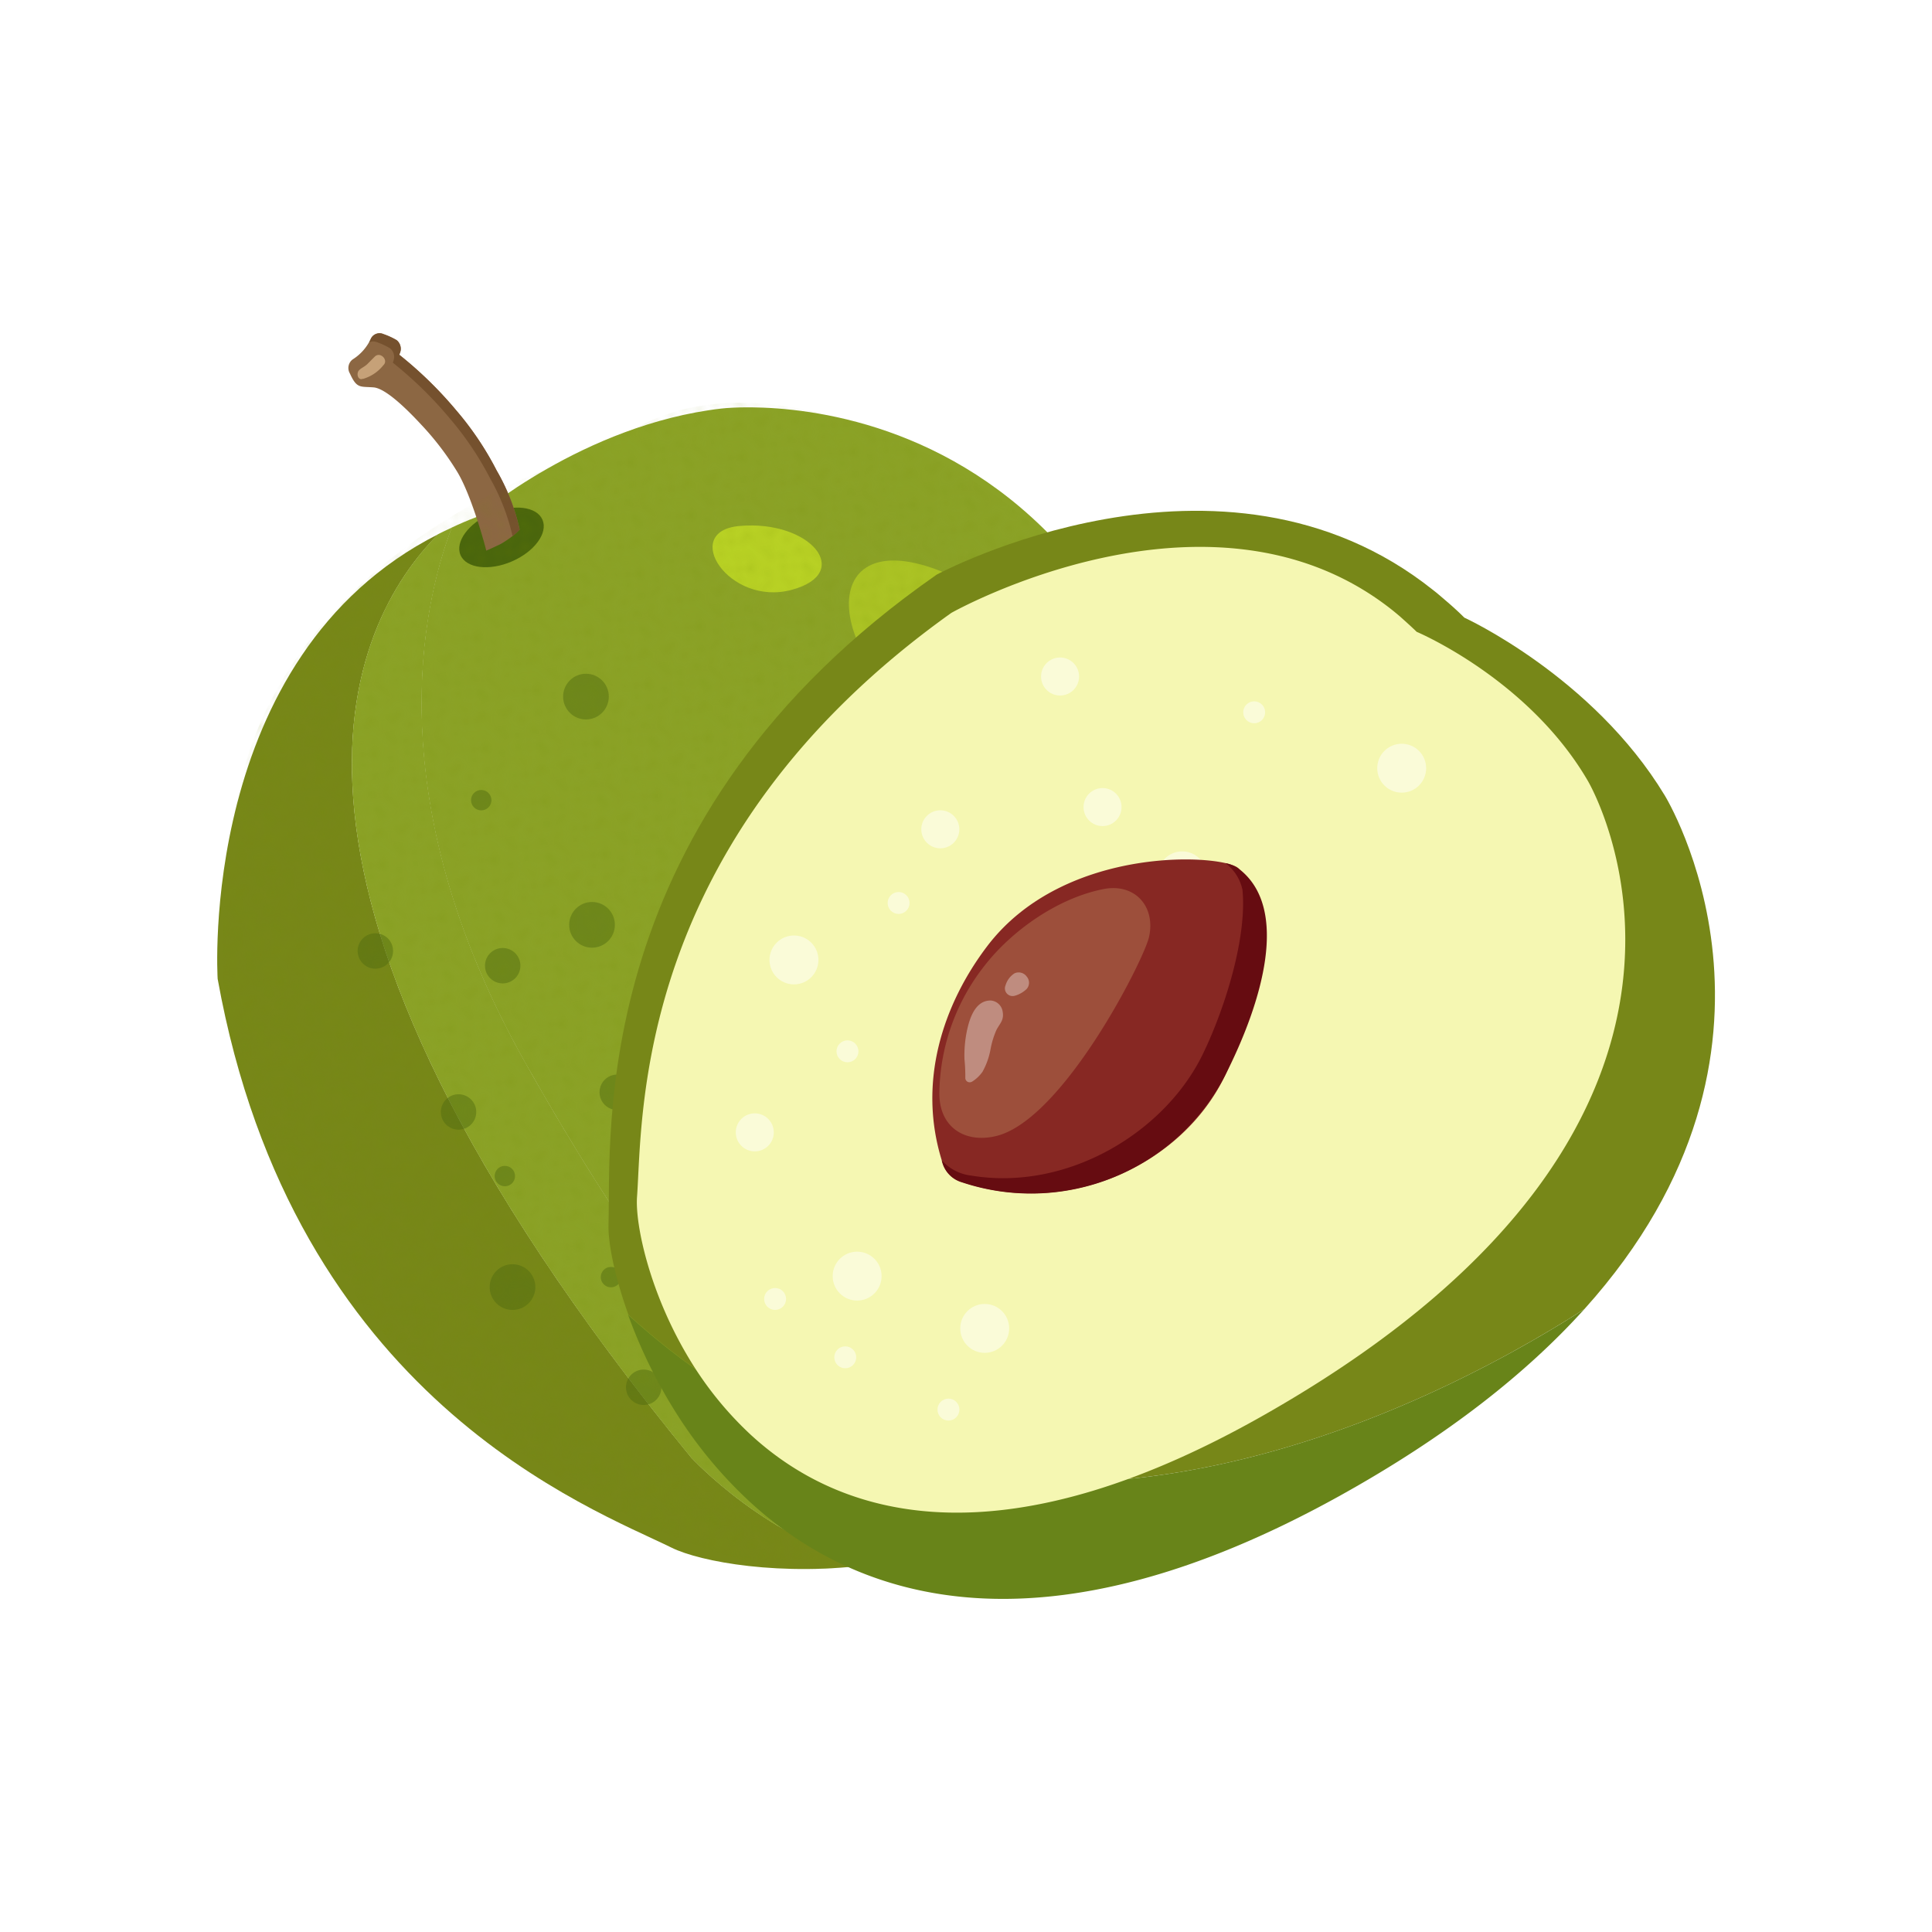 <svg xmlns="http://www.w3.org/2000/svg" xmlns:xlink="http://www.w3.org/1999/xlink" viewBox="0 0 252 252"><defs><pattern id="f45bef0e-4748-4c29-b304-a75d755ede97" data-name="Motivo nuevo 2" width="10" height="10" patternTransform="matrix(-0.78, -0.69, -0.67, 0.76, 94.79, -42.85)" patternUnits="userSpaceOnUse" viewBox="0 0 10 10"><rect width="10" height="10" style="fill:none"/><path d="M1.82,10.11l.08.17" style="fill:none;stroke:#758a00;stroke-linecap:round;stroke-miterlimit:10;stroke-width:0.379px"/><path d="M3.5,10.15l0,0" style="fill:none;stroke:#758a00;stroke-linecap:round;stroke-miterlimit:10;stroke-width:0.379px"/><path d="M10.14,4.55l0-.09" style="fill:none;stroke:#758a00;stroke-linecap:round;stroke-miterlimit:10;stroke-width:0.379px"/><path d="M2.94,4.36l.58.21" style="fill:none;stroke:#758a00;stroke-linecap:round;stroke-miterlimit:10;stroke-width:0.379px"/><path d="M6.69,1.39l0,.29" style="fill:none;stroke:#758a00;stroke-linecap:round;stroke-miterlimit:10;stroke-width:0.379px"/><path d="M8.72,4.49l0,.08" style="fill:none;stroke:#758a00;stroke-linecap:round;stroke-miterlimit:10;stroke-width:0.379px"/><path d="M6.41,8,6.25,8" style="fill:none;stroke:#758a00;stroke-linecap:round;stroke-miterlimit:10;stroke-width:0.379px"/><path d="M2.53,8.66l-.13,0" style="fill:none;stroke:#758a00;stroke-linecap:round;stroke-miterlimit:10;stroke-width:0.379px"/><path d="M1.36,6.48l-.09-.12" style="fill:none;stroke:#758a00;stroke-linecap:round;stroke-miterlimit:10;stroke-width:0.379px"/><path d="M.87,1.47.79,1.31" style="fill:none;stroke:#758a00;stroke-linecap:round;stroke-miterlimit:10;stroke-width:0.379px"/><path d="M3.56,1.8l.08-.12" style="fill:none;stroke:#758a00;stroke-linecap:round;stroke-miterlimit:10;stroke-width:0.379px"/><path d="M8.43,2.09H8.6" style="fill:none;stroke:#758a00;stroke-linecap:round;stroke-miterlimit:10;stroke-width:0.379px"/><path d="M8.52,7.71l.08.08" style="fill:none;stroke:#758a00;stroke-linecap:round;stroke-miterlimit:10;stroke-width:0.379px"/><path d="M8.31,9.49l0,.25" style="fill:none;stroke:#758a00;stroke-linecap:round;stroke-miterlimit:10;stroke-width:0.379px"/><path d="M5.09,6.76l.08,0" style="fill:none;stroke:#758a00;stroke-linecap:round;stroke-miterlimit:10;stroke-width:0.379px"/><path d="M5.87,4.74l.09,0" style="fill:none;stroke:#758a00;stroke-linecap:round;stroke-miterlimit:10;stroke-width:0.379px"/><path d="M1.2,3.83H1" style="fill:none;stroke:#758a00;stroke-linecap:round;stroke-miterlimit:10;stroke-width:0.379px"/><path d="M.5,8.78.3,9" style="fill:none;stroke:#758a00;stroke-linecap:round;stroke-miterlimit:10;stroke-width:0.379px"/><path d="M4.39,9.61v.33" style="fill:none;stroke:#758a00;stroke-linecap:round;stroke-miterlimit:10;stroke-width:0.379px"/><path d="M1.82.11,1.9.28" style="fill:none;stroke:#758a00;stroke-linecap:round;stroke-miterlimit:10;stroke-width:0.379px"/><path d="M5,3l-.09.17" style="fill:none;stroke:#758a00;stroke-linecap:round;stroke-miterlimit:10;stroke-width:0.379px"/><path d="M3.31,6.64l.08,0" style="fill:none;stroke:#758a00;stroke-linecap:round;stroke-miterlimit:10;stroke-width:0.379px"/><path d="M7,6,7,6.06" style="fill:none;stroke:#758a00;stroke-linecap:round;stroke-miterlimit:10;stroke-width:0.379px"/><path d="M7.15,3.7l.13.13" style="fill:none;stroke:#758a00;stroke-linecap:round;stroke-miterlimit:10;stroke-width:0.379px"/><path d="M9.13.71v0" style="fill:none;stroke:#758a00;stroke-linecap:round;stroke-miterlimit:10;stroke-width:0.379px"/><path d="M9.56,2.63v0" style="fill:none;stroke:#758a00;stroke-linecap:round;stroke-miterlimit:10;stroke-width:0.379px"/><path d="M7.56,5.35s0,0,0,0" style="fill:none;stroke:#758a00;stroke-linecap:round;stroke-miterlimit:10;stroke-width:0.379px"/><path d="M7.39.79h0" style="fill:none;stroke:#758a00;stroke-linecap:round;stroke-miterlimit:10;stroke-width:0.379px"/><path d="M9.18,6.34h.08" style="fill:none;stroke:#758a00;stroke-linecap:round;stroke-miterlimit:10;stroke-width:0.379px"/><path d="M9.6,8h.17" style="fill:none;stroke:#758a00;stroke-linecap:round;stroke-miterlimit:10;stroke-width:0.379px"/><path d="M5.81,9.62l0,0" style="fill:none;stroke:#758a00;stroke-linecap:round;stroke-miterlimit:10;stroke-width:0.379px"/><path d="M4.31,8.34h.13" style="fill:none;stroke:#758a00;stroke-linecap:round;stroke-miterlimit:10;stroke-width:0.379px"/><path d="M2,7.53l0,0" style="fill:none;stroke:#758a00;stroke-linecap:round;stroke-miterlimit:10;stroke-width:0.379px"/><path d="M.44,5.92l.08,0" style="fill:none;stroke:#758a00;stroke-linecap:round;stroke-miterlimit:10;stroke-width:0.379px"/><path d="M.14,4.55l0-.09" style="fill:none;stroke:#758a00;stroke-linecap:round;stroke-miterlimit:10;stroke-width:0.379px"/><path d="M2,5.31H2" style="fill:none;stroke:#758a00;stroke-linecap:round;stroke-miterlimit:10;stroke-width:0.379px"/><path d="M2,3h.08" style="fill:none;stroke:#758a00;stroke-linecap:round;stroke-miterlimit:10;stroke-width:0.379px"/><path d="M2.44,1.26l0-.13" style="fill:none;stroke:#758a00;stroke-linecap:round;stroke-miterlimit:10;stroke-width:0.379px"/><path d="M3.5.15l0,0" style="fill:none;stroke:#758a00;stroke-linecap:round;stroke-miterlimit:10;stroke-width:0.379px"/><path d="M5,1.69l0-.13" style="fill:none;stroke:#758a00;stroke-linecap:round;stroke-miterlimit:10;stroke-width:0.379px"/><path d="M3.68,3.14l0,0" style="fill:none;stroke:#758a00;stroke-linecap:round;stroke-miterlimit:10;stroke-width:0.379px"/><path d="M4.4,5.19h.13" style="fill:none;stroke:#758a00;stroke-linecap:round;stroke-miterlimit:10;stroke-width:0.379px"/><path d="M6.23,2.76l-.08-.09" style="fill:none;stroke:#758a00;stroke-linecap:round;stroke-miterlimit:10;stroke-width:0.379px"/><path d="M5.67.92s-.07,0,0,0" style="fill:none;stroke:#758a00;stroke-linecap:round;stroke-miterlimit:10;stroke-width:0.379px"/><path d="M7.39,7.74l.08,0" style="fill:none;stroke:#758a00;stroke-linecap:round;stroke-miterlimit:10;stroke-width:0.379px"/><path d="M7.34,9.28l.09.09" style="fill:none;stroke:#758a00;stroke-linecap:round;stroke-miterlimit:10;stroke-width:0.379px"/><path d="M4.39-.39v.33" style="fill:none;stroke:#758a00;stroke-linecap:round;stroke-miterlimit:10;stroke-width:0.379px"/></pattern></defs><g id="a8b9425a-d905-462f-a569-c1c73c4d3a23" data-name="Layer 46"><path d="M90.16,190.11c-61.65-75.32-44.47-108.85-33-120.43-31.49,15.94-28.77,58-28.77,58,9.88,54.82,48.8,69.05,59.23,74.2,3.65,1.81,14.34,3.84,26.41,2.13C100.54,201.39,90.16,190.11,90.16,190.11Z" style="fill:#778718"/><path d="M94.08,53.29c-18,2.09-32,14.18-32,14.18-1.1.41-2.15.87-3.17,1.35-3.83,10.09-9.69,35.54,9.55,69.72,24.92,44.26,45.74,62,59.62,61.67,18.2-7.6,34.75-26.68,31.43-70.15C153.12,46,94.08,53.29,94.08,53.29Z" style="fill:#8ba226"/><path d="M68.49,138.54c-19.24-34.18-13.38-59.63-9.55-69.72-.61.28-1.22.56-1.8.86-11.45,11.58-28.63,45.11,33,120.43,0,0,10.38,11.28,23.85,13.92a57.65,57.65,0,0,0,14.1-3.82C114.23,200.49,93.41,182.8,68.49,138.54Z" style="fill:#8ba226"/><path d="M123.79,96.33c13.69,8,14.74-15.87-1.52-22S107.3,86.68,123.79,96.33Z" style="fill:#b8d124;opacity:0.71"/><path d="M96.42,68.61c-7.7.7-1.36,10.53,6.83,8.33S105.7,67.76,96.42,68.61Z" style="fill:#b8d124"/><circle cx="76.43" cy="90.86" r="2.98" style="fill:#516b11;opacity:0.49"/><circle cx="77.22" cy="120.63" r="2.98" style="fill:#516b11;opacity:0.49"/><circle cx="117.32" cy="165.43" r="2.98" style="fill:#516b11;opacity:0.49"/><circle cx="66.85" cy="167.88" r="2.98" style="fill:#516b11;opacity:0.49"/><circle cx="105.06" cy="176.9" r="2.98" style="fill:#516b11;opacity:0.49"/><circle cx="80.51" cy="142.47" r="2.31" style="fill:#516b11;opacity:0.49"/><circle cx="59.81" cy="145.04" r="2.31" style="fill:#516b11;opacity:0.49"/><circle cx="65.57" cy="125.96" r="2.31" style="fill:#516b11;opacity:0.49"/><circle cx="48.96" cy="124.04" r="2.31" style="fill:#516b11;opacity:0.49"/><circle cx="83.96" cy="180.95" r="2.31" style="fill:#516b11;opacity:0.49"/><circle cx="97.19" cy="155.09" r="1.33" style="fill:#516b11;opacity:0.49"/><circle cx="79.69" cy="166.58" r="1.33" style="fill:#516b11;opacity:0.49"/><circle cx="89.03" cy="150.2" r="1.33" style="fill:#516b11;opacity:0.49"/><circle cx="113.46" cy="182.34" r="1.33" style="fill:#516b11;opacity:0.49"/><circle cx="124.47" cy="173.56" r="1.33" style="fill:#516b11;opacity:0.49"/><circle cx="103.43" cy="187.15" r="1.33" style="fill:#516b11;opacity:0.49"/><circle cx="65.85" cy="153.4" r="1.33" style="fill:#516b11;opacity:0.49"/><circle cx="62.77" cy="104.37" r="1.33" style="fill:#516b11;opacity:0.49"/><ellipse cx="65.41" cy="70.1" rx="5.82" ry="3.41" transform="translate(-22.43 31.68) rotate(-23.36)" style="fill:#4a660c"/><path d="M59.62,61.51c1.93,3.15,3.8,10.17,3.8,10.31l.54-.23.75-.35c.25-.12.5-.22.73-.36a14.81,14.81,0,0,0,1.47-1,9.48,9.48,0,0,0,.87-.81,26.77,26.77,0,0,0-3-7.71,40.22,40.22,0,0,0-5.25-7.82,51.62,51.62,0,0,0-7.44-7.27c0-.1.07-.2.1-.3a1.45,1.45,0,0,0-.45-1.61,9.52,9.52,0,0,0-1.72-.79,1.25,1.25,0,0,0-1.68.68A6.31,6.31,0,0,1,46,46.88a1.4,1.4,0,0,0-.36,1.84c.91,2,1.32,1.67,3.09,1.81s5,3.55,6.28,4.93A37.31,37.31,0,0,1,59.62,61.51Z" style="fill:#8c6743"/><path d="M51.24,47.31a51.69,51.69,0,0,1,7.44,7.28,40.91,40.91,0,0,1,5.25,7.81,27.76,27.76,0,0,1,2.92,7.5l.06,0a9.48,9.48,0,0,0,.87-.81,26.77,26.77,0,0,0-3-7.71,40.22,40.22,0,0,0-5.25-7.82,51.62,51.62,0,0,0-7.44-7.27c0-.1.07-.2.1-.3a1.45,1.45,0,0,0-.45-1.61,9.52,9.52,0,0,0-1.72-.79,1.25,1.25,0,0,0-1.68.68l-.18.36a1.36,1.36,0,0,1,1,0,9.17,9.17,0,0,1,1.71.8A1.44,1.44,0,0,1,51.34,47C51.31,47.12,51.27,47.21,51.24,47.31Z" style="fill:#75512e"/><path d="M47.05,48.85a6.26,6.26,0,0,0,2.39-1.78Z" style="fill:#c6a178"/><path d="M47.19,49.42l-.42-.24a.61.61,0,0,0,.58.24A5.24,5.24,0,0,0,50,47.64c.72-.66-.39-1.81-1.1-1.14-.33.32-.64.65-1,1s-.77.48-1.08.81-.23,1.15.35,1.15Z" style="fill:#c6a178"/><path d="M81.6,56.62c21.77-14,59.87,11.23,65.18,27.05,7.67,11.88,6,19.79,9.65,33.15,5.07,18.63,3.75,26.55,1.07,40.94-2.21,11.83-5.73,21.65-13,30.3C142,191,123.87,200,120.41,201.6c-11.12,5-21,3.44-32.16-1a100,100,0,0,1-30-19.06c-5.07-4.24-9.2-7.78-12.62-13.87-15.84-28.17-19-31.58-15.15-60.77C34.87,73.45,72.1,60.92,72.1,60.92" style="opacity:0.5;fill:url(#f45bef0e-4748-4c29-b304-a75d755ede97)"/><path d="M206.66,170.75c30.74-34.14,10.48-67,10.48-67C207.75,88.22,191,80.56,191,80.56c-.84-.84-1.69-1.6-2.55-2.33-.51-.43-1-.87-1.54-1.28-27.59-22-64.73-2-64.73-2-45.73,31.8-42.47,73.11-42.81,84.74-.07,2.29.73,6.62,2.6,11.8C128.32,213.76,185.65,184.22,206.66,170.75Z" style="fill:#778718"/><path d="M81.92,171.49a66.2,66.2,0,0,0,6.46,13.1,57.51,57.51,0,0,0,9.34,11.22c14.49,13.39,38.73,20.49,76.86-.61,14.32-7.93,24.67-16.23,32.08-24.45C185.65,184.22,128.32,213.76,81.92,171.49Z" style="fill:#688419"/><path d="M207.11,101.85c-7.75-13.31-22.33-19.44-22.33-19.44-.71-.7-1.44-1.34-2.17-2-.44-.37-.87-.73-1.31-1.07-23.62-18.36-57.21.6-57.21.6-41.62,29.67-40.24,65.92-41,76.18-.26,3.59,1.66,12.79,7.1,21.59a45.31,45.31,0,0,0,7.85,9.54c12.33,11.26,33.52,16.63,68-3.35C232.87,145.3,207.11,101.85,207.11,101.85Z" style="fill:#f5f7b2"/><circle cx="182.83" cy="100.2" r="3.19" style="fill:#fff;opacity:0.49"/><circle cx="154.2" cy="114.24" r="3.19" style="fill:#fff;opacity:0.49"/><circle cx="128.44" cy="173.27" r="3.19" style="fill:#fff;opacity:0.49"/><circle cx="103.56" cy="125.21" r="3.19" style="fill:#fff;opacity:0.49"/><circle cx="111.8" cy="166.45" r="3.19" style="fill:#fff;opacity:0.49"/><circle cx="134.38" cy="127.19" r="2.48" style="fill:#fff;opacity:0.49"/><circle cx="122.65" cy="108.17" r="2.48" style="fill:#fff;opacity:0.49"/><circle cx="143.81" cy="105.27" r="2.48" style="fill:#fff;opacity:0.49"/><circle cx="138.27" cy="88.24" r="2.48" style="fill:#fff;opacity:0.49"/><circle cx="98.45" cy="147.7" r="2.48" style="fill:#fff;opacity:0.49"/><circle cx="129.53" cy="149.05" r="1.43" style="fill:#fff;opacity:0.49"/><circle cx="110.54" cy="137.13" r="1.43" style="fill:#fff;opacity:0.49"/><circle cx="130.66" cy="138.93" r="1.43" style="fill:#fff;opacity:0.49"/><circle cx="110.25" cy="177.04" r="1.43" style="fill:#fff;opacity:0.49"/><circle cx="123.71" cy="183.86" r="1.43" style="fill:#fff;opacity:0.49"/><circle cx="101.1" cy="169.43" r="1.43" style="fill:#fff;opacity:0.49"/><circle cx="117.21" cy="117.78" r="1.43" style="fill:#fff;opacity:0.49"/><circle cx="163.59" cy="92.91" r="1.43" style="fill:#fff;opacity:0.49"/><path d="M159.78,140.31c4.05-8.42,5-23.2,1.8-27-1.57-1.88-22.61-3.37-32.84,10.14-5.69,7.51-9.14,17.68-5.85,28.06a3.77,3.77,0,0,0,2.59,2.67C139.47,158.88,154.25,151.82,159.78,140.31Z" style="fill:#872823"/><path d="M159.78,140.31c4.87-9.58,8.5-21.87,1.8-27a4.58,4.58,0,0,0-1.74-.73,5.87,5.87,0,0,1,2.22,3.48c.61,6.2-2.26,15.4-5.13,21.35-4.94,10.28-17.69,18-30.23,15.93a6.1,6.1,0,0,1-3.87-2l.06.21a3.72,3.72,0,0,0,2.59,2.67A28.5,28.5,0,0,0,159.78,140.31Z" style="fill:#660c11"/><path d="M149.87,122.23c.89-3.94-1.78-7-5.8-6.29-6,1.13-12,5.38-15.54,9.88a27.37,27.37,0,0,0-6,16.49c-.17,4.57,3.17,6.87,7.36,5.88C138.61,146.14,149.19,125.25,149.87,122.23Z" style="fill:#ffffa7;opacity:0.18"/><path d="M126.77,141.1a4.76,4.76,0,0,0,1.38-1.3,9.46,9.46,0,0,0,1.06-3,11.33,11.33,0,0,1,.76-2.46c.43-.83,1-1.26.82-2.33a1.7,1.7,0,0,0-1.58-1.51c-2,0-2.74,2.29-3.1,4a15.89,15.89,0,0,0-.31,3.65,22.11,22.11,0,0,1,.11,2.42.57.57,0,0,0,.86.52Z" style="fill:#fff;opacity:0.35"/><path d="M132.37,129.88a3.71,3.71,0,0,0,1.55-.89,1.23,1.23,0,0,0,0-1.61,1.29,1.29,0,0,0-1.6-.42,2.77,2.77,0,0,0-1.16,1.56,1,1,0,0,0,1.2,1.36Z" style="fill:#fff;opacity:0.35"/></g></svg>